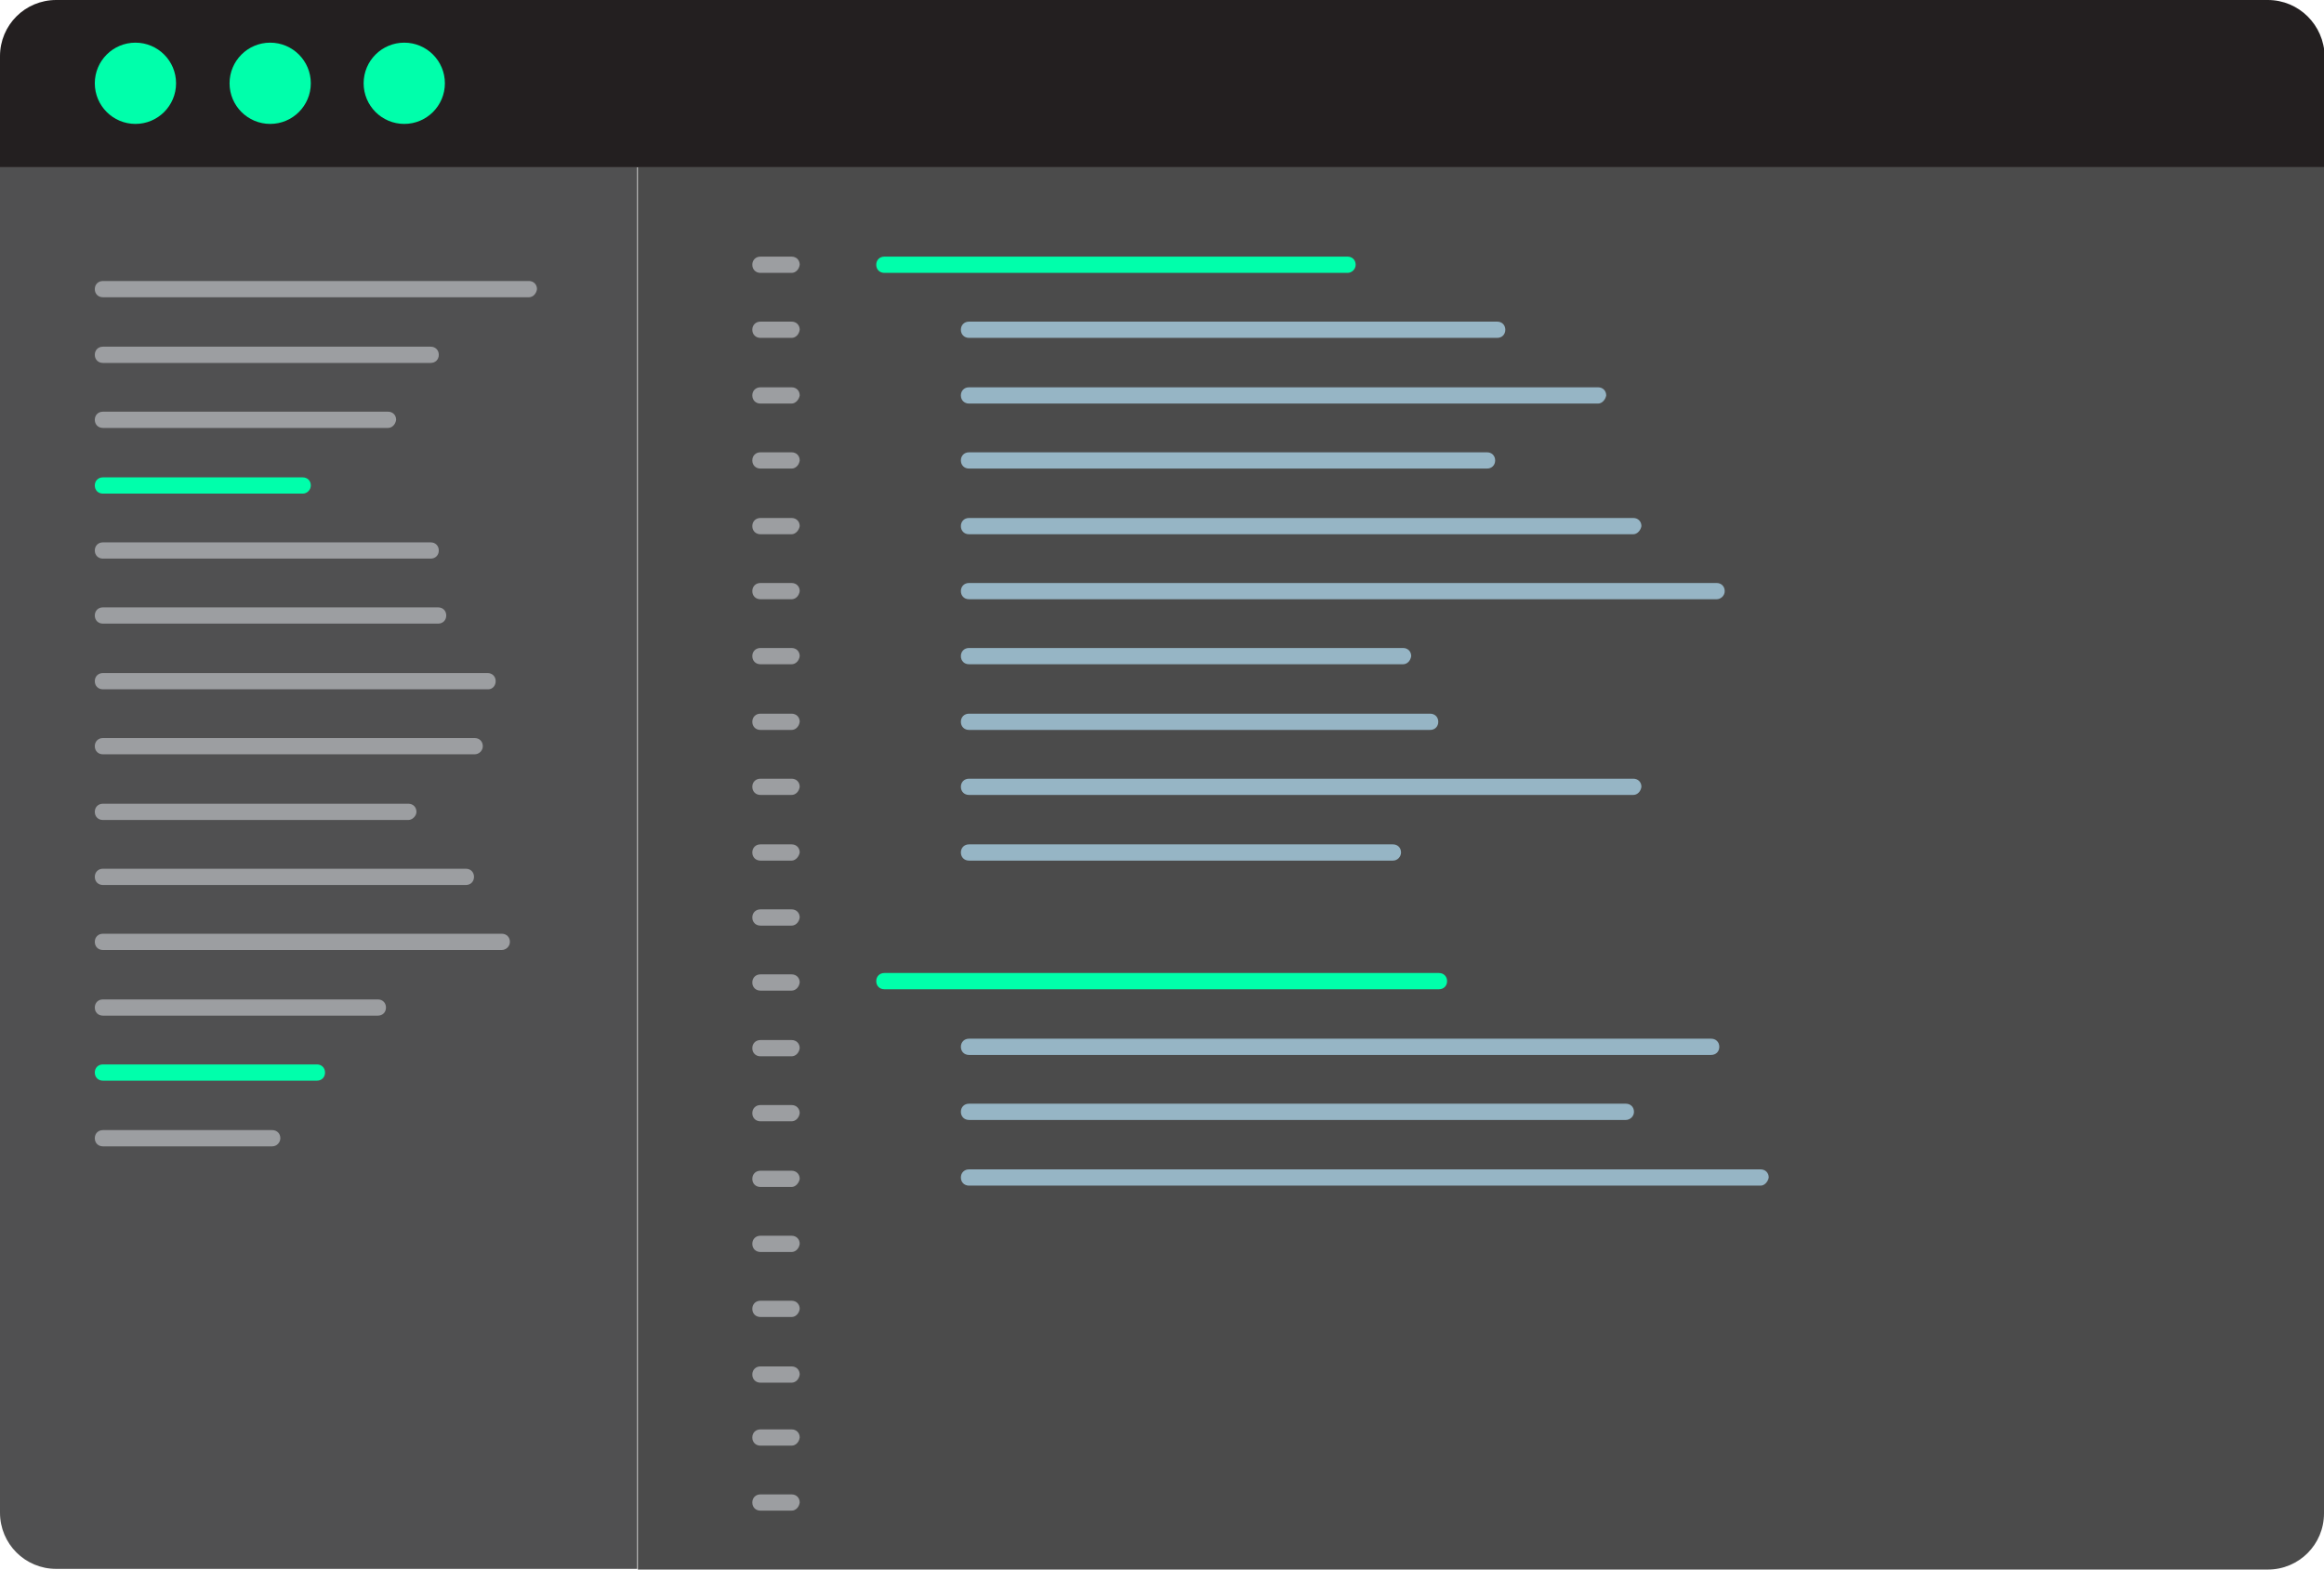 <?xml version="1.0" encoding="utf-8"?>
<!-- Generator: Adobe Illustrator 27.1.0, SVG Export Plug-In . SVG Version: 6.00 Build 0)  -->
<svg version="1.1" id="Layer_1" xmlns="http://www.w3.org/2000/svg" xmlns:xlink="http://www.w3.org/1999/xlink" x="0px" y="0px"
	 viewBox="0 0 343.2 231.8" style="enable-background:new 0 0 343.2 231.8;" xml:space="preserve">
<style type="text/css">
	.st0{opacity:0.8;fill:#1E1E1E;enable-background:new    ;}
	.st1{opacity:0.8;fill:#252526;enable-background:new    ;}
	.st2{fill:#231F20;}
	.st3{fill:#00FFAB;}
	.st4{fill:#9C9EA1;}
	.st5{fill:#96B5C5;}
</style>
<g id="Layer_1_00000005230900760339397350000001364994355796336050_">
</g>
<g id="Layer_3">
</g>
<g id="Layer_4">
	<g>
		<g>
			<path class="st0" d="M94.2,231.8h240.7c4.6,0,8.3-3.7,8.3-8.3V24.7h-249V231.8z"/>
			<path class="st1" d="M0,24.7v198.7c0,4.6,3.7,8.3,8.3,8.3h85.8v-207H0z"/>
			<path class="st2" d="M334.9,0H94.2H8.3C3.7,0,0,3.7,0,8.3v16.4h94.2h249.1V8.3C343.2,3.7,339.5,0,334.9,0z"/>
		</g>
		<g>
			<circle class="st3" cx="20" cy="12.3" r="6"/>
			<circle class="st3" cx="59.7" cy="12.3" r="6"/>
			<circle class="st3" cx="39.9" cy="12.3" r="6"/>
		</g>
		<path class="st4" d="M78.1,43.9H15.2c-0.7,0-1.2-0.5-1.2-1.2l0,0c0-0.7,0.5-1.2,1.2-1.2h62.9c0.7,0,1.2,0.5,1.2,1.2l0,0
			C79.2,43.4,78.7,43.9,78.1,43.9z"/>
		<path class="st4" d="M57.3,63.2H15.2c-0.7,0-1.2-0.5-1.2-1.2l0,0c0-0.7,0.5-1.2,1.2-1.2h42.1c0.7,0,1.2,0.5,1.2,1.2l0,0
			C58.4,62.7,57.9,63.2,57.3,63.2z"/>
		<path class="st4" d="M63.6,82.5H15.2c-0.7,0-1.2-0.5-1.2-1.2l0,0c0-0.7,0.5-1.2,1.2-1.2h48.4c0.7,0,1.2,0.5,1.2,1.2l0,0
			C64.8,82,64.3,82.5,63.6,82.5z"/>
		<path class="st4" d="M72.1,101.8H15.2c-0.7,0-1.2-0.5-1.2-1.2l0,0c0-0.7,0.5-1.2,1.2-1.2H72c0.7,0,1.2,0.5,1.2,1.2l0,0
			C73.2,101.3,72.7,101.8,72.1,101.8z"/>
		<path class="st4" d="M60.3,121.1H15.2c-0.7,0-1.2-0.5-1.2-1.2l0,0c0-0.7,0.5-1.2,1.2-1.2h45.1c0.7,0,1.2,0.5,1.2,1.2l0,0
			C61.5,120.5,60.9,121.1,60.3,121.1z"/>
		<path class="st4" d="M74.1,140.3H15.2c-0.7,0-1.2-0.5-1.2-1.2l0,0c0-0.7,0.5-1.2,1.2-1.2h58.9c0.7,0,1.2,0.5,1.2,1.2l0,0
			C75.3,139.8,74.7,140.3,74.1,140.3z"/>
		<path class="st3" d="M46.8,159.6H15.2c-0.7,0-1.2-0.5-1.2-1.2l0,0c0-0.7,0.5-1.2,1.2-1.2h31.6c0.7,0,1.2,0.5,1.2,1.2l0,0
			C48,159.1,47.5,159.6,46.8,159.6z"/>
		<path class="st4" d="M63.6,53.6H15.2c-0.7,0-1.2-0.5-1.2-1.2l0,0c0-0.7,0.5-1.2,1.2-1.2h48.4c0.7,0,1.2,0.5,1.2,1.2l0,0
			C64.8,53.1,64.3,53.6,63.6,53.6z"/>
		<path class="st3" d="M44.7,72.9H15.2c-0.7,0-1.2-0.5-1.2-1.2l0,0c0-0.7,0.5-1.2,1.2-1.2h29.5c0.7,0,1.2,0.5,1.2,1.2l0,0
			C45.9,72.3,45.4,72.9,44.7,72.9z"/>
		<path class="st4" d="M64.7,92.1H15.2c-0.7,0-1.2-0.5-1.2-1.2l0,0c0-0.7,0.5-1.2,1.2-1.2h49.5c0.7,0,1.2,0.5,1.2,1.2l0,0
			C65.9,91.6,65.4,92.1,64.7,92.1z"/>
		<path class="st4" d="M70.1,111.4H15.2c-0.7,0-1.2-0.5-1.2-1.2l0,0c0-0.7,0.5-1.2,1.2-1.2h54.9c0.7,0,1.2,0.5,1.2,1.2l0,0
			C71.3,110.9,70.7,111.4,70.1,111.4z"/>
		<path class="st4" d="M68.8,130.7H15.2c-0.7,0-1.2-0.5-1.2-1.2l0,0c0-0.7,0.5-1.2,1.2-1.2h53.6c0.7,0,1.2,0.5,1.2,1.2l0,0
			C70,130.2,69.5,130.7,68.8,130.7z"/>
		<path class="st4" d="M55.8,150H15.2c-0.7,0-1.2-0.5-1.2-1.2l0,0c0-0.7,0.5-1.2,1.2-1.2h40.6c0.7,0,1.2,0.5,1.2,1.2l0,0
			C57,149.5,56.5,150,55.8,150z"/>
		<path class="st4" d="M40.2,169.3h-25c-0.7,0-1.2-0.5-1.2-1.2l0,0c0-0.7,0.5-1.2,1.2-1.2h25c0.7,0,1.2,0.5,1.2,1.2l0,0
			C41.4,168.7,40.9,169.3,40.2,169.3z"/>
		<path class="st4" d="M116.9,40.3h-4.6c-0.7,0-1.2-0.5-1.2-1.2l0,0c0-0.7,0.5-1.2,1.2-1.2h4.6c0.7,0,1.2,0.5,1.2,1.2l0,0
			C118,39.8,117.5,40.3,116.9,40.3z"/>
		<path class="st4" d="M116.9,59.6h-4.6c-0.7,0-1.2-0.5-1.2-1.2l0,0c0-0.7,0.5-1.2,1.2-1.2h4.6c0.7,0,1.2,0.5,1.2,1.2l0,0
			C118,59,117.5,59.6,116.9,59.6z"/>
		<path class="st4" d="M116.9,78.9h-4.6c-0.7,0-1.2-0.5-1.2-1.2l0,0c0-0.7,0.5-1.2,1.2-1.2h4.6c0.7,0,1.2,0.5,1.2,1.2l0,0
			C118,78.3,117.5,78.9,116.9,78.9z"/>
		<path class="st4" d="M116.9,98.1h-4.6c-0.7,0-1.2-0.5-1.2-1.2l0,0c0-0.7,0.5-1.2,1.2-1.2h4.6c0.7,0,1.2,0.5,1.2,1.2l0,0
			C118,97.6,117.5,98.1,116.9,98.1z"/>
		<path class="st4" d="M116.9,117.4h-4.6c-0.7,0-1.2-0.5-1.2-1.2l0,0c0-0.7,0.5-1.2,1.2-1.2h4.6c0.7,0,1.2,0.5,1.2,1.2l0,0
			C118,116.9,117.5,117.4,116.9,117.4z"/>
		<path class="st4" d="M116.9,136.7h-4.6c-0.7,0-1.2-0.5-1.2-1.2l0,0c0-0.7,0.5-1.2,1.2-1.2h4.6c0.7,0,1.2,0.5,1.2,1.2l0,0
			C118,136.2,117.5,136.7,116.9,136.7z"/>
		<path class="st4" d="M116.9,156h-4.6c-0.7,0-1.2-0.5-1.2-1.2l0,0c0-0.7,0.5-1.2,1.2-1.2h4.6c0.7,0,1.2,0.5,1.2,1.2l0,0
			C118,155.5,117.5,156,116.9,156z"/>
		<path class="st4" d="M116.9,175.3h-4.6c-0.7,0-1.2-0.5-1.2-1.2l0,0c0-0.7,0.5-1.2,1.2-1.2h4.6c0.7,0,1.2,0.5,1.2,1.2l0,0
			C118,174.7,117.5,175.3,116.9,175.3z"/>
		<path class="st4" d="M116.9,194.5h-4.6c-0.7,0-1.2-0.5-1.2-1.2l0,0c0-0.7,0.5-1.2,1.2-1.2h4.6c0.7,0,1.2,0.5,1.2,1.2l0,0
			C118,194,117.5,194.5,116.9,194.5z"/>
		<path class="st4" d="M116.9,49.9h-4.6c-0.7,0-1.2-0.5-1.2-1.2l0,0c0-0.7,0.5-1.2,1.2-1.2h4.6c0.7,0,1.2,0.5,1.2,1.2l0,0
			C118,49.4,117.5,49.9,116.9,49.9z"/>
		<path class="st4" d="M116.9,69.2h-4.6c-0.7,0-1.2-0.5-1.2-1.2l0,0c0-0.7,0.5-1.2,1.2-1.2h4.6c0.7,0,1.2,0.5,1.2,1.2l0,0
			C118,68.7,117.5,69.2,116.9,69.2z"/>
		<path class="st4" d="M116.9,88.5h-4.6c-0.7,0-1.2-0.5-1.2-1.2l0,0c0-0.7,0.5-1.2,1.2-1.2h4.6c0.7,0,1.2,0.5,1.2,1.2l0,0
			C118,88,117.5,88.5,116.9,88.5z"/>
		<path class="st4" d="M116.9,107.8h-4.6c-0.7,0-1.2-0.5-1.2-1.2l0,0c0-0.7,0.5-1.2,1.2-1.2h4.6c0.7,0,1.2,0.5,1.2,1.2l0,0
			C118,107.3,117.5,107.8,116.9,107.8z"/>
		<path class="st4" d="M116.9,127.1h-4.6c-0.7,0-1.2-0.5-1.2-1.2l0,0c0-0.7,0.5-1.2,1.2-1.2h4.6c0.7,0,1.2,0.5,1.2,1.2l0,0
			C118,126.5,117.5,127.1,116.9,127.1z"/>
		<path class="st4" d="M116.9,146.3h-4.6c-0.7,0-1.2-0.5-1.2-1.2l0,0c0-0.7,0.5-1.2,1.2-1.2h4.6c0.7,0,1.2,0.5,1.2,1.2l0,0
			C118,145.8,117.5,146.3,116.9,146.3z"/>
		<path class="st4" d="M116.9,165.6h-4.6c-0.7,0-1.2-0.5-1.2-1.2l0,0c0-0.7,0.5-1.2,1.2-1.2h4.6c0.7,0,1.2,0.5,1.2,1.2l0,0
			C118,165.1,117.5,165.6,116.9,165.6z"/>
		<path class="st4" d="M116.9,184.9h-4.6c-0.7,0-1.2-0.5-1.2-1.2l0,0c0-0.7,0.5-1.2,1.2-1.2h4.6c0.7,0,1.2,0.5,1.2,1.2l0,0
			C118,184.4,117.5,184.9,116.9,184.9z"/>
		<path class="st4" d="M116.9,204.2h-4.6c-0.7,0-1.2-0.5-1.2-1.2l0,0c0-0.7,0.5-1.2,1.2-1.2h4.6c0.7,0,1.2,0.5,1.2,1.2l0,0
			C118,203.7,117.5,204.2,116.9,204.2z"/>
		<path class="st3" d="M199,40.3h-68.4c-0.7,0-1.2-0.5-1.2-1.2l0,0c0-0.7,0.5-1.2,1.2-1.2H199c0.7,0,1.2,0.5,1.2,1.2l0,0
			C200.2,39.8,199.6,40.3,199,40.3z"/>
		<path class="st5" d="M236,59.6h-92.9c-0.7,0-1.2-0.5-1.2-1.2l0,0c0-0.7,0.5-1.2,1.2-1.2H236c0.7,0,1.2,0.5,1.2,1.2l0,0
			C237.1,59,236.6,59.6,236,59.6z"/>
		<path class="st5" d="M241.2,78.9h-98.1c-0.7,0-1.2-0.5-1.2-1.2l0,0c0-0.7,0.5-1.2,1.2-1.2h98.1c0.7,0,1.2,0.5,1.2,1.2l0,0
			C242.3,78.3,241.8,78.9,241.2,78.9z"/>
		<path class="st5" d="M252.7,155.8H143.1c-0.7,0-1.2-0.5-1.2-1.2l0,0c0-0.7,0.5-1.2,1.2-1.2h109.6c0.7,0,1.2,0.5,1.2,1.2l0,0
			C253.9,155.3,253.4,155.8,252.7,155.8z"/>
		<path class="st5" d="M260,175.1H143.1c-0.7,0-1.2-0.5-1.2-1.2l0,0c0-0.7,0.5-1.2,1.2-1.2H260c0.7,0,1.2,0.5,1.2,1.2l0,0
			C261.1,174.5,260.6,175.1,260,175.1z"/>
		<path class="st5" d="M221.1,49.9h-78c-0.7,0-1.2-0.5-1.2-1.2l0,0c0-0.7,0.5-1.2,1.2-1.2h78c0.7,0,1.2,0.5,1.2,1.2l0,0
			C222.3,49.4,221.8,49.9,221.1,49.9z"/>
		<path class="st5" d="M219.6,69.2h-76.5c-0.7,0-1.2-0.5-1.2-1.2l0,0c0-0.7,0.5-1.2,1.2-1.2h76.5c0.7,0,1.2,0.5,1.2,1.2l0,0
			C220.8,68.7,220.3,69.2,219.6,69.2z"/>
		<path class="st5" d="M253.5,88.5H143.1c-0.7,0-1.2-0.5-1.2-1.2l0,0c0-0.7,0.5-1.2,1.2-1.2h110.4c0.7,0,1.2,0.5,1.2,1.2l0,0
			C254.7,88,254.1,88.5,253.5,88.5z"/>
		<path class="st3" d="M212.5,146.1h-81.9c-0.7,0-1.2-0.5-1.2-1.2l0,0c0-0.7,0.5-1.2,1.2-1.2h81.9c0.7,0,1.2,0.5,1.2,1.2l0,0
			C213.7,145.6,213.2,146.1,212.5,146.1z"/>
		<path class="st5" d="M240.1,165.4h-97c-0.7,0-1.2-0.5-1.2-1.2l0,0c0-0.7,0.5-1.2,1.2-1.2h97c0.7,0,1.2,0.5,1.2,1.2l0,0
			C241.3,164.9,240.7,165.4,240.1,165.4z"/>
		<path class="st4" d="M116.9,213.5h-4.6c-0.7,0-1.2-0.5-1.2-1.2l0,0c0-0.7,0.5-1.2,1.2-1.2h4.6c0.7,0,1.2,0.5,1.2,1.2l0,0
			C118,213,117.5,213.5,116.9,213.5z"/>
		<path class="st4" d="M116.9,223.1h-4.6c-0.7,0-1.2-0.5-1.2-1.2l0,0c0-0.7,0.5-1.2,1.2-1.2h4.6c0.7,0,1.2,0.5,1.2,1.2l0,0
			C118,222.6,117.5,223.1,116.9,223.1z"/>
		<path class="st5" d="M207.2,98.1h-64.1c-0.7,0-1.2-0.5-1.2-1.2l0,0c0-0.7,0.5-1.2,1.2-1.2h64.1c0.7,0,1.2,0.5,1.2,1.2l0,0
			C208.3,97.6,207.8,98.1,207.2,98.1z"/>
		<path class="st5" d="M241.2,117.4h-98.1c-0.7,0-1.2-0.5-1.2-1.2l0,0c0-0.7,0.5-1.2,1.2-1.2h98.1c0.7,0,1.2,0.5,1.2,1.2l0,0
			C242.3,116.9,241.8,117.4,241.2,117.4z"/>
		<path class="st5" d="M211.2,107.8h-68.1c-0.7,0-1.2-0.5-1.2-1.2l0,0c0-0.7,0.5-1.2,1.2-1.2h68.1c0.7,0,1.2,0.5,1.2,1.2l0,0
			C212.4,107.3,211.9,107.8,211.2,107.8z"/>
		<path class="st5" d="M205.7,127.1h-62.6c-0.7,0-1.2-0.5-1.2-1.2l0,0c0-0.7,0.5-1.2,1.2-1.2h62.6c0.7,0,1.2,0.5,1.2,1.2l0,0
			C206.9,126.5,206.4,127.1,205.7,127.1z"/>
	</g>
</g>
</svg>
